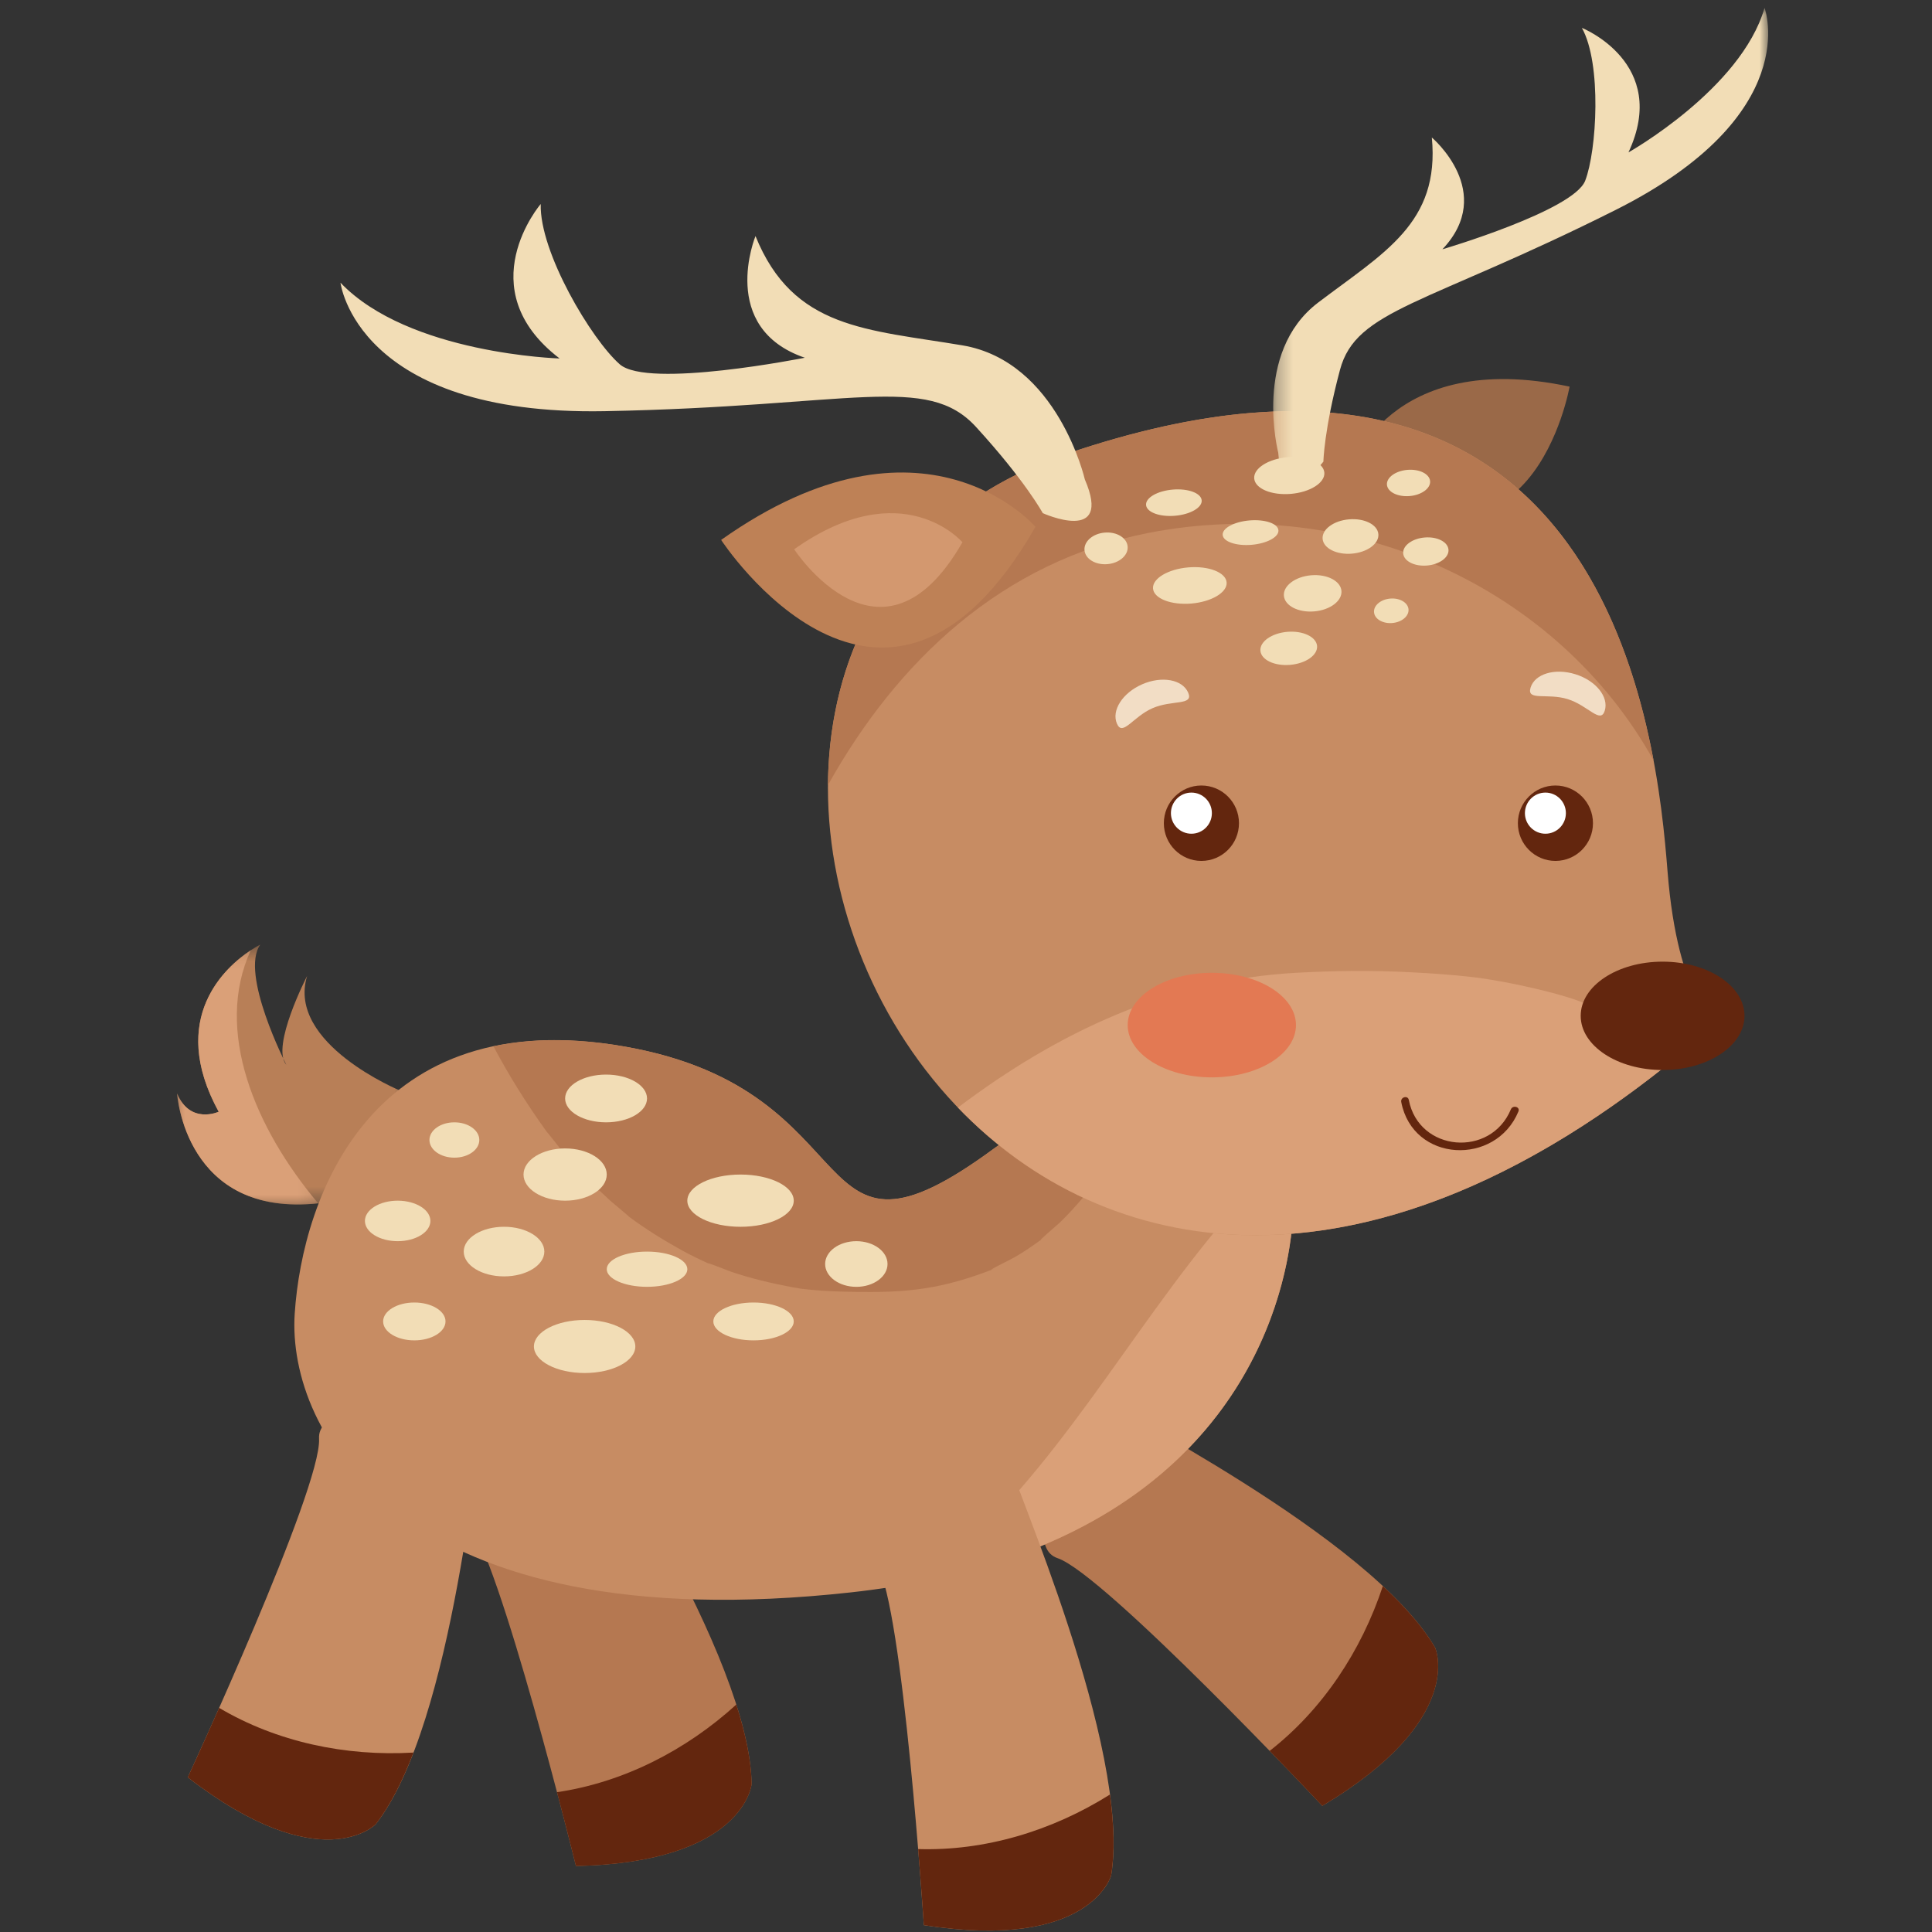 <?xml version="1.0" encoding="UTF-8"?>
<svg width="120px" height="120px" viewBox="0 0 120 120" version="1.1" xmlns="http://www.w3.org/2000/svg" xmlns:xlink="http://www.w3.org/1999/xlink">
    <rect x="0" y="0" width="120" height="120" fill="#333333" stroke="none"/>
    <!-- Generator: Sketch 48.2 (47327) - http://www.bohemiancoding.com/sketch -->
    <title>Deer</title>
    <desc>Created with Sketch.</desc>
    <defs>
        <polygon id="path-1" points="0 0.474 14.566 0.474 14.566 16.616 0 16.616"></polygon>
        <polygon id="path-3" points="0 0.334 8.762 0.334 8.762 16.122 0 16.122"></polygon>
        <polygon id="path-5" points="0.293 0.087 31.036 0.087 31.036 29.555 0.293 29.555"></polygon>
    </defs>
    <g id="ALL" stroke="none" stroke-width="1" fill="none" fill-rule="evenodd">
        <g id="Deer">
            <g id="Page-1" transform="translate(11, 0)">
                <path d="M24.973,86.621 C25.129,87.499 35.57,102.759 35.685,110.813 C35.685,110.813 35.231,115.672 24.773,115.903 C24.773,115.903 20.032,96.653 17.988,94.384 C15.942,92.115 24.973,86.621 24.973,86.621" id="Fill-1" fill="#B57851"></path>
                <path d="M34.732,105.874 C35.304,107.67 35.665,109.359 35.685,110.813 C35.685,110.813 35.231,115.672 24.773,115.903 C24.773,115.903 24.304,113.998 23.597,111.316 C27.693,110.713 31.589,108.736 34.732,105.874" id="Fill-3" fill="#63260E"></path>
                <path d="M56.966,86.57 C57.532,87.257 74.095,95.388 78.139,102.342 C78.139,102.342 80.123,106.798 71.131,112.164 C71.131,112.164 57.577,97.745 54.685,96.779 C51.794,95.813 56.966,86.57 56.966,86.57" id="Fill-5" fill="#B57851"></path>
                <path d="M74.891,98.513 C76.268,99.794 77.409,101.087 78.139,102.342 C78.139,102.342 80.123,106.798 71.131,112.164 C71.131,112.164 69.788,110.737 67.861,108.751 C71.131,106.202 73.555,102.557 74.891,98.513" id="Fill-7" fill="#63260E"></path>
                <g id="Group-11" transform="translate(0, 58.199)">
                    <mask id="mask-2" fill="white">
                        <use xlink:href="#path-1"></use>
                    </mask>
                    <g id="Clip-10"></g>
                    <path d="M13.889,9.557 C13.889,9.557 6.782,6.638 8.075,2.421 C8.075,2.421 5.813,6.8 6.782,7.935 C6.782,7.935 3.876,2.259 5.168,0.474 C5.168,0.474 -1.368,3.634 2.584,10.855 C2.584,10.855 0.807,11.666 -0,9.72 C-0,9.72 0.485,17.505 8.881,16.532 C17.28,15.559 13.889,9.557 13.889,9.557" id="Fill-9" fill="#B87F57" mask="url(#mask-2)"></path>
                </g>
                <g id="Group-14" transform="translate(0, 58.688)">
                    <mask id="mask-4" fill="white">
                        <use xlink:href="#path-3"></use>
                    </mask>
                    <g id="Clip-13"></g>
                    <path d="M2.584,10.365 C-0.618,4.517 3.061,1.333 4.575,0.334 C2.28,5.324 4.852,11.416 8.762,16.052 C0.483,16.935 -9.75369458e-05,9.23 -9.75369458e-05,9.23 C0.807,11.176 2.584,10.365 2.584,10.365" id="Fill-12" fill="#DAA078" mask="url(#mask-4)"></path>
                </g>
                <path d="M69.319,74.9 C69.319,74.9 69.803,95.823 41.865,98.904 C13.927,101.986 6.821,88.938 7.305,81.595 C7.789,74.251 12.15,62.249 27.814,65.006 C43.481,67.764 38.635,80.252 50.747,71.331 C62.859,62.411 69.319,74.9 69.319,74.9" id="Fill-15" fill="#C78C63"></path>
                <path d="M47.508,97.333 C54.642,91.337 59.042,82.88 64.987,75.85 C65.058,75.765 65.122,75.677 65.189,75.59 C65.883,75.766 66.579,75.963 67.28,76.194 C67.925,76.406 68.585,76.466 69.231,76.411 C68.752,80.931 65.7,94.292 46.426,98.197 C46.79,97.917 47.152,97.632 47.508,97.333" id="Fill-17" fill="#DAA078"></path>
                <path d="M56.342,74.3 C55.854,74.866 55.358,75.429 54.816,75.946 C54.678,76.078 53.297,77.248 53.731,76.953 C53.165,77.363 52.592,77.766 51.983,78.11 C51.803,78.213 49.955,79.118 50.787,78.795 C47.508,80.07 45.416,80.307 41.96,80.239 C41.155,80.223 40.35,80.201 39.548,80.126 C39.282,80.104 39.016,80.072 38.749,80.044 C38.715,80.033 38.528,80.002 38.188,79.949 C36.914,79.704 35.646,79.41 34.416,78.991 C34.234,78.93 32.552,78.258 33.08,78.513 C32.495,78.246 31.913,77.971 31.35,77.659 C30.213,77.029 29.104,76.343 28.06,75.565 C28.084,75.56 27.036,74.696 26.918,74.588 C26.396,74.108 25.876,73.624 25.386,73.11 C24.891,72.593 24.4,72.07 23.939,71.522 C23.827,71.39 22.834,70.106 22.998,70.353 C21.673,68.513 20.584,66.754 19.65,64.99 C21.953,64.502 24.65,64.449 27.814,65.006 C43.481,67.763 38.635,80.252 50.747,71.331 C54.263,68.742 57.301,67.959 59.844,68.148 C59.094,69.902 57.259,73.236 56.342,74.3" id="Fill-19" fill="#B57851"></path>
                <path d="M51.71,90.783 C51.71,91.675 59.312,108.543 58.016,116.491 C58.016,116.491 56.717,121.194 46.381,119.573 C46.381,119.573 45.089,99.785 43.473,97.19 C41.859,94.595 51.71,90.783 51.71,90.783" id="Fill-21" fill="#C78C63"></path>
                <path d="M57.942,111.461 C58.191,113.33 58.25,115.057 58.015,116.491 C58.015,116.491 56.717,121.194 46.382,119.573 C46.382,119.573 46.253,117.614 46.027,114.849 C50.165,114.979 54.347,113.722 57.942,111.461" id="Fill-23" fill="#63260E"></path>
                <path d="M19.105,87.712 C18.678,88.494 17.28,106.957 12.342,113.302 C12.342,113.302 8.954,116.801 0.664,110.393 C0.664,110.393 8.992,92.414 8.817,89.358 C8.641,86.303 19.105,87.712 19.105,87.712" id="Fill-25" fill="#C78C63"></path>
                <path d="M14.682,108.855 C14.007,110.614 13.233,112.157 12.342,113.302 C12.342,113.302 8.954,116.801 0.663,110.393 C0.663,110.393 1.487,108.613 2.612,106.08 C6.179,108.19 10.448,109.104 14.682,108.855" id="Fill-27" fill="#63260E"></path>
                <path d="M31.691,74.576 C31.691,75.471 33.172,76.198 34.997,76.198 C36.822,76.198 38.301,75.471 38.301,74.576 C38.301,73.68 36.822,72.953 34.997,72.953 C33.172,72.953 31.691,73.68 31.691,74.576" id="Fill-29" fill="#F2DDB6"></path>
                <path d="M22.163,83.632 C22.163,84.542 23.574,85.28 25.312,85.28 C27.052,85.28 28.461,84.542 28.461,83.632 C28.461,82.723 27.052,81.985 25.312,81.985 C23.574,81.985 22.163,82.723 22.163,83.632" id="Fill-31" fill="#F2DDB6"></path>
                <path d="M17.803,77.738 C17.803,78.589 18.924,79.279 20.307,79.279 C21.689,79.279 22.81,78.589 22.81,77.738 C22.81,76.888 21.689,76.197 20.307,76.197 C18.924,76.197 17.803,76.888 17.803,77.738" id="Fill-33" fill="#F2DDB6"></path>
                <path d="M21.517,72.953 C21.517,73.849 22.674,74.576 24.101,74.576 C25.529,74.576 26.686,73.849 26.686,72.953 C26.686,72.057 25.529,71.331 24.101,71.331 C22.674,71.331 21.517,72.057 21.517,72.953" id="Fill-35" fill="#F2DDB6"></path>
                <path d="M26.686,78.833 C26.686,79.437 27.806,79.927 29.188,79.927 C30.571,79.927 31.692,79.437 31.692,78.833 C31.692,78.228 30.571,77.739 29.188,77.739 C27.806,77.739 26.686,78.228 26.686,78.833" id="Fill-37" fill="#F2DDB6"></path>
                <path d="M33.306,82.076 C33.306,82.726 34.425,83.253 35.803,83.253 C37.183,83.253 38.301,82.726 38.301,82.076 C38.301,81.428 37.183,80.901 35.803,80.901 C34.425,80.901 33.306,81.428 33.306,82.076" id="Fill-39" fill="#F2DDB6"></path>
                <path d="M40.251,78.51 C40.251,79.293 41.118,79.928 42.19,79.928 C43.259,79.928 44.126,79.293 44.126,78.51 C44.126,77.727 43.259,77.092 42.19,77.092 C41.118,77.092 40.251,77.727 40.251,78.51" id="Fill-41" fill="#F2DDB6"></path>
                <path d="M24.101,68.227 C24.101,69.046 25.24,69.71 26.645,69.71 C28.05,69.71 29.188,69.046 29.188,68.227 C29.188,67.408 28.05,66.744 26.645,66.744 C25.24,66.744 24.101,67.408 24.101,68.227" id="Fill-43" fill="#F2DDB6"></path>
                <path d="M12.797,82.076 C12.797,82.726 13.664,83.253 14.735,83.253 C15.805,83.253 16.672,82.726 16.672,82.076 C16.672,81.428 15.805,80.901 14.735,80.901 C13.664,80.901 12.797,81.428 12.797,82.076" id="Fill-45" fill="#F2DDB6"></path>
                <path d="M15.674,70.807 C15.674,71.413 16.367,71.905 17.223,71.905 C18.079,71.905 18.771,71.413 18.771,70.807 C18.771,70.201 18.079,69.71 17.223,69.71 C16.367,69.71 15.674,70.201 15.674,70.807" id="Fill-47" fill="#F2DDB6"></path>
                <path d="M11.666,75.834 C11.666,76.529 12.576,77.092 13.7,77.092 C14.824,77.092 15.733,76.529 15.733,75.834 C15.733,75.139 14.824,74.576 13.7,74.576 C12.576,74.576 11.666,75.139 11.666,75.834" id="Fill-49" fill="#F2DDB6"></path>
                <path d="M72.857,29.218 C72.857,29.218 75.239,21.61 86.49,24.014 C86.49,24.014 84.088,37.689 72.857,29.218" id="Fill-51" fill="#9A6948"></path>
                <path d="M95.644,63.54 C95.644,63.54 93.221,62.243 92.575,54.133 C91.93,46.023 89.185,16.667 55.271,28.182 C21.356,39.698 50.102,103.926 95.644,63.54" id="Fill-53" fill="#C78C63"></path>
                <path d="M69.495,60.422 C71.877,60.29 74.268,60.266 76.651,60.39 C77.883,60.453 79.117,60.535 80.343,60.676 C80.636,60.712 80.802,60.731 80.856,60.736 C81.079,60.77 81.302,60.801 81.525,60.839 C82.063,60.93 82.602,61.021 83.137,61.134 C84.365,61.392 85.593,61.68 86.787,62.074 C86.995,62.143 88.973,62.912 87.863,62.411 C88.322,62.619 88.783,62.825 89.226,63.067 C89.797,63.379 90.369,63.698 90.9,64.077 C90.956,64.117 90.997,64.145 91.04,64.175 C91.089,64.225 91.147,64.282 91.226,64.357 C91.417,64.541 92.292,65.627 92.077,65.254 C92.252,65.527 92.42,65.803 92.578,66.089 C92.583,66.098 92.587,66.104 92.591,66.111 C73.423,81.421 57.527,78.197 48.499,68.793 C54.688,64.123 61.556,60.862 69.495,60.422" id="Fill-55" fill="#DAA078"></path>
                <path d="M60.338,33.099 C51.224,34.881 44.722,41.069 40.427,48.758 C40.485,39.979 45.008,31.667 55.271,28.182 C82.412,18.966 89.589,35.927 91.705,47.226 C85.737,36.502 72.954,30.633 60.338,33.099" id="Fill-57" fill="#B57851"></path>
                <path d="M53.315,32.724 C53.315,32.724 46.388,24.614 33.791,33.535 C33.791,33.535 43.932,49.105 53.315,32.724" id="Fill-59" fill="#BE8156"></path>
                <path d="M48.779,33.681 C48.779,33.681 45.071,29.34 38.327,34.116 C38.327,34.116 43.756,42.451 48.779,33.681" id="Fill-61" fill="#D3986F"></path>
                <path d="M87.18,63.095 C87.18,64.954 89.458,66.46 92.267,66.46 C95.076,66.46 97.354,64.954 97.354,63.095 C97.354,61.236 95.076,59.73 92.267,59.73 C89.458,59.73 87.18,61.236 87.18,63.095" id="Fill-63" fill="#63260E"></path>
                <path d="M56.381,29.778 C56.381,29.778 54.696,22.446 48.779,21.451 C42.863,20.455 38.267,20.455 35.925,14.662 C35.925,14.662 33.581,20.364 38.988,22.22 C38.988,22.22 29.249,24.166 27.494,22.627 C25.739,21.089 22.497,15.658 22.586,12.67 C22.586,12.67 18.079,17.921 23.757,22.265 C23.757,22.265 14.384,21.993 10.148,17.559 C10.148,17.559 11.139,25.826 26.551,25.539 C41.963,25.252 46.558,23.17 49.623,26.519 C52.687,29.869 53.769,31.873 53.769,31.873 C53.769,31.873 58.136,33.847 56.381,29.778" id="Fill-65" fill="#F2DDB6"></path>
                <g id="Group-69" transform="translate(67.788, 0.403)">
                    <mask id="mask-6" fill="white">
                        <use xlink:href="#path-5"></use>
                    </mask>
                    <g id="Clip-68"></g>
                    <path d="M0.606,27.72 C0.606,27.72 -1.006,21.497 3.083,18.391 C7.172,15.285 10.654,13.458 10.146,8.138 C10.146,8.138 14.168,11.526 10.803,15.081 C10.803,15.081 18.948,12.684 19.671,10.821 C20.393,8.958 20.71,3.555 19.465,1.328 C19.465,1.328 24.948,3.514 22.359,9.062 C22.359,9.062 29.351,5.131 30.812,0.087 C30.812,0.087 33.32,6.744 21.533,12.651 C9.745,18.561 5.444,18.811 4.442,22.566 C3.441,26.321 3.411,28.269 3.411,28.269 C3.411,28.269 0.881,31.5 0.606,27.72" id="Fill-67" fill="#F2DDB6" mask="url(#mask-6)"></path>
                </g>
                <path d="M87.942,51.131 C87.942,49.837 86.898,48.789 85.61,48.789 C84.322,48.789 83.278,49.837 83.278,51.131 C83.278,52.425 84.322,53.473 85.61,53.473 C86.898,53.473 87.942,52.425 87.942,51.131" id="Fill-70" fill="#63260E"></path>
                <path d="M86.26,50.506 C86.26,49.801 85.691,49.229 84.988,49.229 C84.286,49.229 83.715,49.801 83.715,50.506 C83.715,51.212 84.286,51.784 84.988,51.784 C85.691,51.784 86.26,51.212 86.26,50.506" id="Fill-72" fill="#FFFFFF"></path>
                <path d="M65.955,51.131 C65.955,49.837 64.91,48.789 63.621,48.789 C62.334,48.789 61.289,49.837 61.289,51.131 C61.289,52.425 62.334,53.473 63.621,53.473 C64.91,53.473 65.955,52.425 65.955,51.131" id="Fill-74" fill="#63260E"></path>
                <path d="M64.272,50.506 C64.272,49.801 63.703,49.229 63,49.229 C62.298,49.229 61.728,49.801 61.728,50.506 C61.728,51.212 62.298,51.784 63,51.784 C63.703,51.784 64.272,51.212 64.272,50.506" id="Fill-76" fill="#FFFFFF"></path>
                <path d="M88.675,44.139 C88.937,43.284 88.119,42.271 86.846,41.877 C85.574,41.481 84.33,41.854 84.067,42.708 C83.804,43.562 85.099,43.028 86.371,43.423 C87.643,43.818 88.411,44.993 88.675,44.139" id="Fill-78" fill="#F2DDC5"></path>
                <path d="M62.801,43.022 C62.445,42.202 61.169,41.969 59.946,42.501 C58.725,43.032 58.021,44.129 58.376,44.95 C58.729,45.769 59.366,44.518 60.588,43.986 C61.81,43.454 63.154,43.843 62.801,43.022" id="Fill-80" fill="#F2DDC5"></path>
                <path d="M65.188,36.172 C65.137,35.552 64.071,35.136 62.808,35.242 C61.546,35.348 60.565,35.937 60.616,36.556 C60.667,37.176 61.733,37.592 62.995,37.487 C64.258,37.38 65.239,36.791 65.188,36.172" id="Fill-82" fill="#F2DDB6"></path>
                <path d="M71.257,29.353 C71.206,28.723 70.187,28.295 68.985,28.396 C67.781,28.498 66.848,29.09 66.901,29.719 C66.954,30.349 67.971,30.777 69.174,30.676 C70.377,30.575 71.31,29.982 71.257,29.353" id="Fill-84" fill="#F2DDB6"></path>
                <path d="M74.613,33.177 C74.565,32.588 73.75,32.176 72.793,32.257 C71.836,32.337 71.101,32.879 71.15,33.468 C71.199,34.056 72.015,34.468 72.97,34.388 C73.928,34.308 74.663,33.766 74.613,33.177" id="Fill-86" fill="#F2DDB6"></path>
                <path d="M72.32,36.703 C72.269,36.083 71.427,35.648 70.44,35.731 C69.452,35.814 68.693,36.384 68.745,37.003 C68.796,37.623 69.638,38.058 70.627,37.975 C71.614,37.892 72.371,37.323 72.32,36.703" id="Fill-88" fill="#F2DDB6"></path>
                <path d="M68.405,32.936 C68.371,32.518 67.568,32.244 66.611,32.324 C65.654,32.405 64.909,32.808 64.943,33.227 C64.978,33.645 65.781,33.919 66.738,33.839 C67.694,33.758 68.441,33.354 68.405,32.936" id="Fill-90" fill="#F2DDB6"></path>
                <path d="M63.639,31.077 C63.602,30.627 62.797,30.329 61.843,30.409 C60.889,30.489 60.147,30.917 60.184,31.367 C60.221,31.816 61.025,32.116 61.979,32.035 C62.933,31.955 63.677,31.526 63.639,31.077" id="Fill-92" fill="#F2DDB6"></path>
                <path d="M59.04,33.947 C58.995,33.406 58.359,33.018 57.618,33.08 C56.878,33.141 56.315,33.631 56.36,34.173 C56.405,34.714 57.041,35.102 57.782,35.04 C58.522,34.979 59.086,34.489 59.04,33.947" id="Fill-94" fill="#F2DDB6"></path>
                <path d="M70.806,40.123 C70.758,39.557 69.931,39.163 68.96,39.244 C67.988,39.326 67.239,39.852 67.286,40.418 C67.333,40.985 68.159,41.378 69.131,41.296 C70.103,41.214 70.852,40.689 70.806,40.123" id="Fill-96" fill="#F2DDB6"></path>
                <path d="M77.827,29.885 C77.79,29.436 77.159,29.122 76.419,29.184 C75.678,29.246 75.108,29.66 75.146,30.11 C75.183,30.559 75.814,30.873 76.554,30.811 C77.294,30.749 77.864,30.333 77.827,29.885" id="Fill-98" fill="#F2DDB6"></path>
                <path d="M76.486,37.848 C76.451,37.429 75.943,37.129 75.351,37.179 C74.759,37.228 74.309,37.609 74.343,38.028 C74.378,38.447 74.886,38.747 75.478,38.697 C76.069,38.647 76.52,38.267 76.486,37.848" id="Fill-100" fill="#F2DDB6"></path>
                <path d="M78.968,34.138 C78.928,33.657 78.266,33.319 77.489,33.385 C76.712,33.45 76.114,33.893 76.155,34.374 C76.195,34.855 76.857,35.191 77.634,35.126 C78.411,35.061 79.009,34.618 78.968,34.138" id="Fill-102" fill="#F2DDB6"></path>
                <path d="M82.842,68.905 C81.589,71.921 77.127,71.551 76.504,68.32 C76.445,68.01 75.975,68.141 76.034,68.449 C76.758,72.209 81.896,72.447 83.312,69.036 C83.433,68.745 82.961,68.618 82.842,68.905" id="Fill-104" fill="#63260E"></path>
                <path d="M59.043,63.67 C59.043,65.463 61.383,66.917 64.269,66.917 C67.155,66.917 69.495,65.463 69.495,63.67 C69.495,61.876 67.155,60.422 64.269,60.422 C61.383,60.422 59.043,61.876 59.043,63.67" id="Fill-106" fill="#E37953"></path>
            </g>
        </g>
    </g>
</svg>